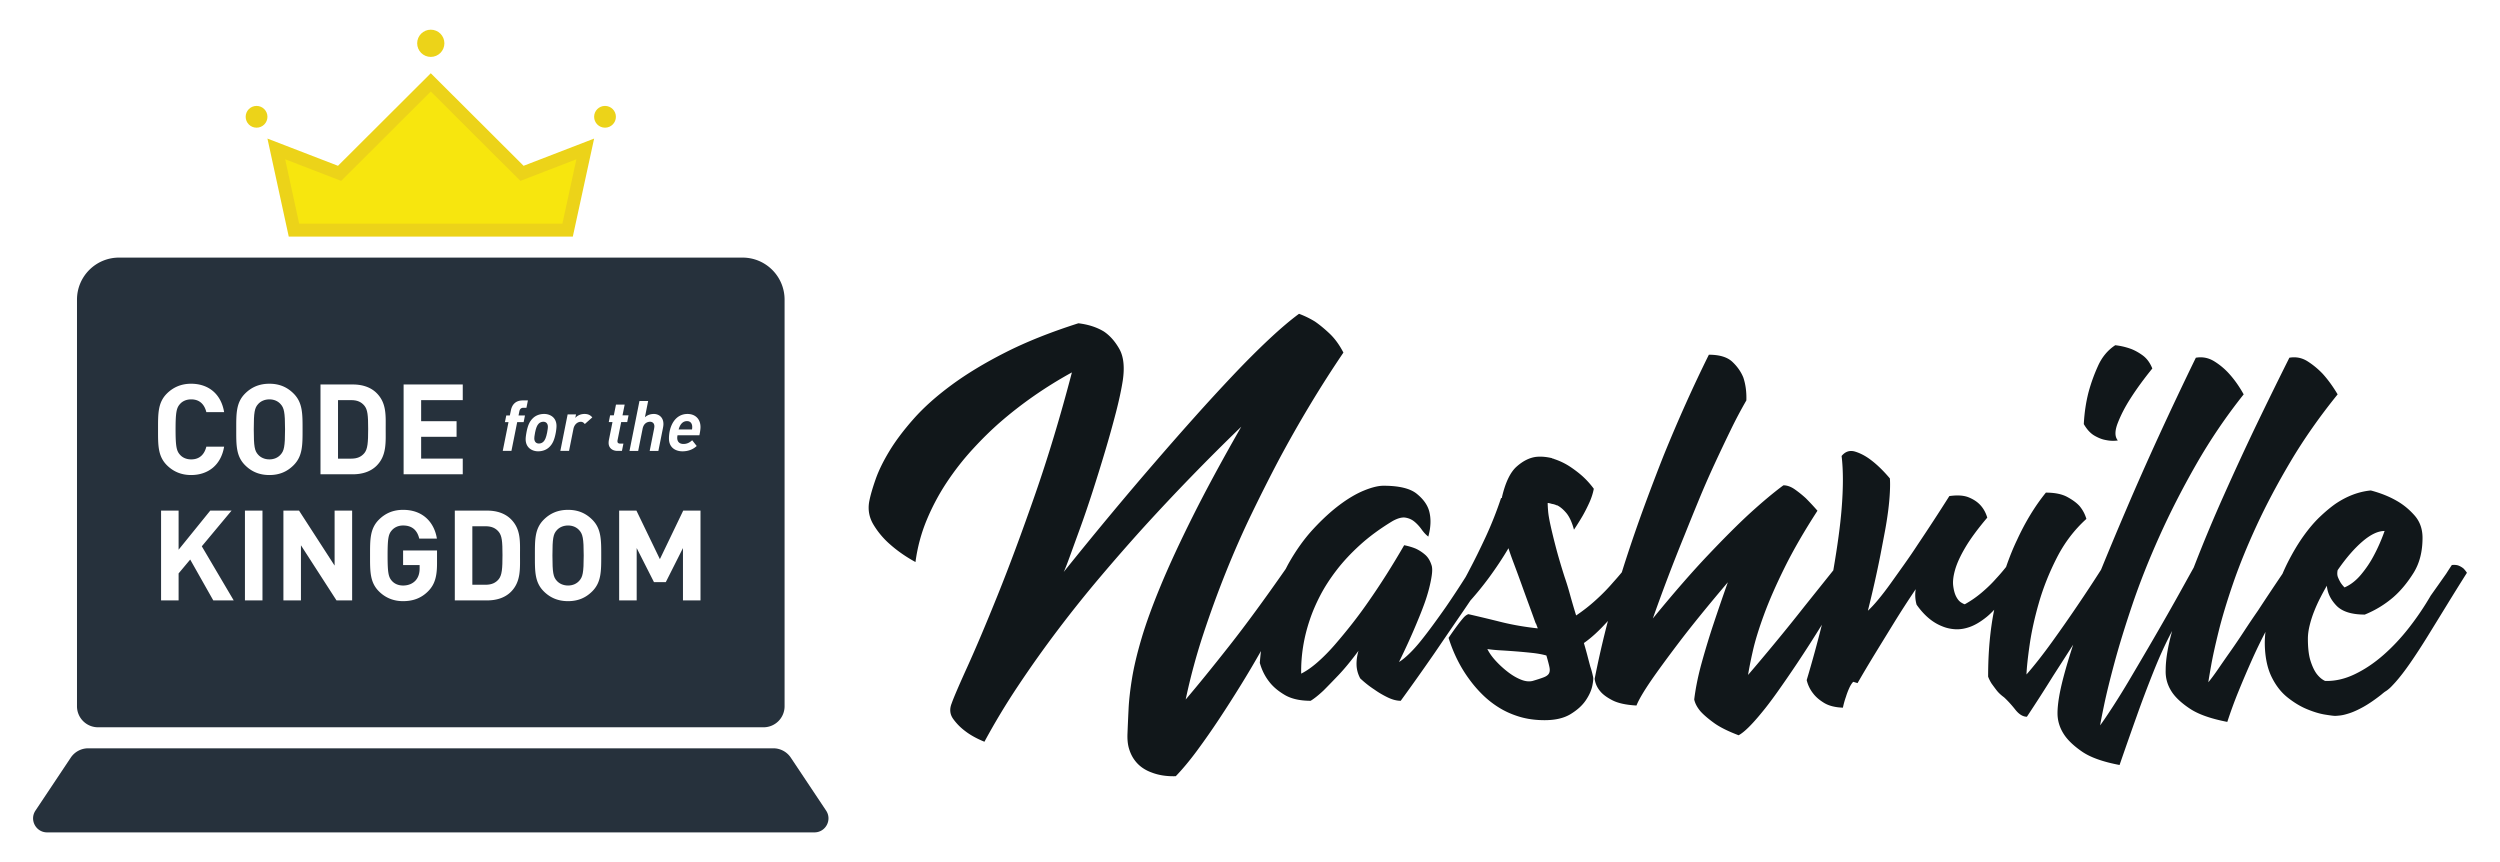 <svg xmlns="http://www.w3.org/2000/svg" width="580" height="200">
  <path fill="#11171A" d="M485.941 101.088c.932.534 1.799.867 2.599 1 .932.2 1.866.234 2.799.1-.734-.865-.734-2.232 0-4.099.733-1.865 1.7-3.732 2.9-5.599 1.4-2.2 3.099-4.532 5.099-6.999-.534-1.333-1.284-2.35-2.25-3.05-.967-.699-1.917-1.215-2.849-1.55a15.848 15.848 0 0 0-3.499-.8c-1.734 1.135-3.067 2.734-3.999 4.799a39.586 39.586 0 0 0-2.2 6.1c-.599 2.334-.967 4.799-1.099 7.398.731 1.268 1.564 2.167 2.499 2.7z"/>
  <path fill="#11171A" d="M571.525 131.883a4.593 4.593 0 0 0-1.099-.649c-.4-.166-.934-.216-1.599-.15-.4.599-.835 1.267-1.301 2a921.537 921.537 0 0 1-3.599 5.099 65.637 65.637 0 0 1-4.999 7.399c-1.867 2.4-3.867 4.533-5.999 6.399-2.134 1.867-4.349 3.349-6.649 4.448-2.299 1.1-4.583 1.617-6.849 1.551-.734-.333-1.4-.9-2-1.7-.534-.733-1-1.733-1.4-2.999-.399-1.265-.599-2.965-.599-5.1 0-.932.133-1.949.4-3.049.266-1.099.615-2.2 1.05-3.299a34.383 34.383 0 0 1 1.45-3.2 59.392 59.392 0 0 1 1.5-2.75c.133 1.667.865 3.2 2.199 4.6 1.333 1.399 3.533 2.099 6.599 2.099 2.465-1 4.699-2.365 6.699-4.099 1.665-1.466 3.199-3.316 4.599-5.55 1.4-2.232 2.099-4.948 2.099-8.148 0-2.065-.617-3.799-1.849-5.199-1.234-1.4-2.617-2.533-4.15-3.4-1.734-1-3.734-1.799-5.999-2.399-2.799.267-5.533 1.3-8.198 3.099-1.135.8-2.335 1.8-3.6 3-1.266 1.2-2.534 2.684-3.799 4.449-1.267 1.767-2.5 3.833-3.7 6.199a46.18 46.18 0 0 0-1.191 2.578 679.355 679.355 0 0 0-5.707 8.57 198.614 198.614 0 0 0-3.2 4.749 161.126 161.126 0 0 1-3.149 4.65 353.87 353.87 0 0 0-2.85 4.099c-.867 1.267-1.633 2.3-2.299 3.1.065-.533.283-1.833.65-3.9.365-2.065.949-4.715 1.75-7.949.8-3.232 1.915-6.931 3.349-11.098 1.432-4.165 3.249-8.631 5.449-13.398 2.2-4.765 4.832-9.731 7.898-14.897 3.066-5.165 6.699-10.349 10.899-15.547-1.067-1.8-2.2-3.366-3.4-4.699a18.809 18.809 0 0 0-3.549-2.95c-1.3-.833-2.716-1.115-4.249-.849a1219.356 1219.356 0 0 0-7.898 16.097 670.816 670.816 0 0 0-7.249 15.698 345.777 345.777 0 0 0-7.05 16.897c-.6 1.067-1.433 2.567-2.5 4.499a558.374 558.374 0 0 1-3.649 6.499 753.383 753.383 0 0 1-4.299 7.449c-1.5 2.567-2.95 5.033-4.35 7.399a178.309 178.309 0 0 1-3.95 6.398c-1.234 1.9-2.216 3.35-2.949 4.35.065-.534.365-2.085.899-4.65.533-2.565 1.333-5.832 2.4-9.798 1.065-3.965 2.45-8.464 4.149-13.498 1.7-5.032 3.783-10.298 6.249-15.797 2.465-5.499 5.315-11.081 8.549-16.747a128.294 128.294 0 0 1 11.048-16.297c-1-1.8-2.1-3.366-3.299-4.699a15.879 15.879 0 0 0-3.499-2.95c-1.335-.833-2.767-1.115-4.3-.849-6.065 12.465-11.432 24.163-16.097 35.094a891.196 891.196 0 0 0-5.897 14.092 342.2 342.2 0 0 1-5.401 8.204 346.965 346.965 0 0 1-5.898 8.449c-2.134 2.966-4.134 5.517-5.999 7.649.065-1.666.315-3.999.75-6.999.433-3 1.149-6.232 2.149-9.699 1-3.465 2.382-6.931 4.15-10.399 1.765-3.465 4.049-6.465 6.848-8.998a8.184 8.184 0 0 0-1.599-3c-.667-.732-1.617-1.432-2.85-2.099-1.234-.666-2.883-1-4.948-1-2.535 3.133-4.767 6.799-6.699 10.998-.894 1.856-1.738 3.942-2.534 6.25a43.797 43.797 0 0 1-2.365 2.749c-.934 1.067-2.034 2.133-3.299 3.2a24.128 24.128 0 0 1-3.9 2.699c-.134 0-.417-.133-.849-.399-.435-.266-.817-.716-1.15-1.35-.334-.633-.566-1.465-.699-2.5-.135-1.032.016-2.299.449-3.799.434-1.5 1.233-3.232 2.4-5.199 1.166-1.965 2.849-4.249 5.049-6.848-.334-1.133-.867-2.099-1.599-2.9-.667-.732-1.567-1.332-2.7-1.799-1.135-.466-2.634-.565-4.499-.3a482.943 482.943 0 0 1-7.299 11.198c-1 1.534-2.034 3.049-3.1 4.549a1954.5 1954.5 0 0 1-3.099 4.349c-1 1.4-1.966 2.668-2.9 3.8-.933 1.134-1.766 2.034-2.5 2.699 1.133-4.531 2.1-8.831 2.9-12.897.333-1.733.666-3.483 1-5.249a86.18 86.18 0 0 0 .8-4.999c.2-1.565.333-3.015.4-4.35.065-1.332.065-2.399 0-3.199-1.468-1.733-2.9-3.132-4.299-4.199-1.2-.932-2.434-1.6-3.7-2-1.267-.4-2.335-.065-3.2 1 .4 3.266.4 7.366 0 12.298-.301 3.79-.945 8.54-1.924 14.229l-6.774 8.467a439.764 439.764 0 0 1-6.898 8.548 485.96 485.96 0 0 1-6.1 7.249c.2-1.333.565-3.182 1.1-5.549.532-2.366 1.399-5.182 2.599-8.449 1.2-3.265 2.799-6.915 4.799-10.948 2-4.032 4.532-8.414 7.599-13.147a61.43 61.43 0 0 0-2.7-2.9 25.64 25.64 0 0 0-2.549-2.049c-.9-.633-1.785-.95-2.65-.95-2.267 1.667-4.934 3.9-7.999 6.699-2.599 2.399-5.767 5.566-9.498 9.498-3.734 3.934-7.999 8.832-12.798 14.698a426.025 426.025 0 0 1 7.299-19.197 843.571 843.571 0 0 1 3.349-8.249 207.932 207.932 0 0 1 3.65-8.349 447.645 447.645 0 0 1 3.749-7.898 106.934 106.934 0 0 1 3.65-6.899c.065-1.932-.168-3.7-.7-5.299-.534-1.333-1.384-2.549-2.549-3.65-1.168-1.099-2.984-1.649-5.449-1.649-3.666 7.398-7.166 15.198-10.498 23.396-1.4 3.535-2.85 7.334-4.35 11.398a349.281 349.281 0 0 0-4.399 12.698c-.322.987-.636 1.984-.948 2.985a62.373 62.373 0 0 1-2.001 2.314 44.345 44.345 0 0 1-3.949 4.049 38.967 38.967 0 0 1-4.65 3.65 176.291 176.291 0 0 1-1.45-4.949 62.084 62.084 0 0 0-1.25-4.049c-.867-2.733-1.549-5.065-2.049-6.999-.5-1.932-.9-3.582-1.2-4.949-.3-1.365-.484-2.45-.55-3.249-.067-.8-.1-1.432-.1-1.9.133 0 .332.035.599.101.2.067.4.117.6.149.2.035.466.117.801.25v.101l.1-.101c.732.335 1.466.934 2.2 1.8.732.867 1.333 2.167 1.799 3.899.666-1 1.333-2.065 2-3.2a36.934 36.934 0 0 0 1.55-3.049c.5-1.099.85-2.182 1.05-3.249a19.79 19.79 0 0 0-2.5-2.799c-.8-.732-1.766-1.482-2.899-2.25a15.547 15.547 0 0 0-3.799-1.849c-.135-.066-.234-.101-.301-.101s-.134-.032-.199-.1a12.875 12.875 0 0 0-1.75-.3 9.626 9.626 0 0 0-1.95 0c-1.534.199-3.034.949-4.499 2.25-1.468 1.3-2.6 3.649-3.4 7.049v.3c-.067-.065-.134-.1-.2-.1a86.022 86.022 0 0 1-3.599 9.098c-1.334 2.867-2.567 5.366-3.7 7.499a86.637 86.637 0 0 1-.942 1.785 226.92 226.92 0 0 1-4.556 6.914 226.893 226.893 0 0 1-2.899 4.049c-1 1.367-1.967 2.634-2.9 3.799-.934 1.167-1.849 2.184-2.75 3.049-.899.867-1.684 1.5-2.349 1.9 1.665-3.4 3.099-6.564 4.299-9.498a90.056 90.056 0 0 0 1.5-3.799 38.155 38.155 0 0 0 1.15-3.65c.3-1.165.516-2.215.649-3.149.133-.933.133-1.666 0-2.2-.334-1.133-.849-2-1.55-2.6a9.137 9.137 0 0 0-2.15-1.399c-.8-.333-1.699-.6-2.699-.8-2.734 4.734-5.499 9.098-8.299 13.097a106.658 106.658 0 0 1-3.799 5.15 126.517 126.517 0 0 1-3.999 4.849c-1.334 1.534-2.667 2.884-3.999 4.049-1.334 1.167-2.599 2.049-3.799 2.65-.067-4.199.599-8.365 2-12.498.599-1.8 1.4-3.665 2.4-5.6 1-1.932 2.265-3.899 3.799-5.898 1.532-2 3.365-3.965 5.499-5.899 2.133-1.932 4.632-3.765 7.499-5.499 1.2-.665 2.2-.932 3-.8.8.135 1.5.45 2.099.95.6.5 1.15 1.099 1.65 1.799s1.015 1.25 1.549 1.65c.6-2.2.666-4.165.2-5.899-.4-1.466-1.367-2.815-2.9-4.049-1.534-1.233-4.099-1.85-7.699-1.85-1.199 0-2.699.367-4.499 1.1-1.799.734-3.699 1.849-5.698 3.349-2 1.5-4.035 3.367-6.1 5.6-2.067 2.234-3.966 4.883-5.699 7.948-.24.424-.462.874-.692 1.313-4.904 7.033-9.245 12.956-13.005 17.735-4.067 5.166-7.466 9.348-10.198 12.548a141.294 141.294 0 0 1 4.049-15.047c1.633-4.965 3.4-9.815 5.299-14.548 1.9-4.732 3.9-9.264 5.999-13.597a415.09 415.09 0 0 1 6.149-12.198c4.732-8.864 9.764-17.23 15.097-25.095-.933-1.799-2-3.265-3.199-4.4-1.2-1.133-2.335-2.065-3.4-2.799a21.094 21.094 0 0 0-3.7-1.799c-2 1.467-4.317 3.434-6.949 5.898-2.633 2.467-5.416 5.249-8.348 8.349a457.988 457.988 0 0 0-8.999 9.798 792.14 792.14 0 0 0-8.998 10.248c-6.866 7.933-13.964 16.464-21.296 25.595.266-.532.733-1.715 1.4-3.549.665-1.833 1.466-4.032 2.399-6.599.933-2.565 1.9-5.399 2.9-8.499 1-3.1 1.965-6.215 2.899-9.349a262.473 262.473 0 0 0 2.5-8.948c.733-2.833 1.265-5.315 1.6-7.449.465-3.132.2-5.582-.8-7.349-1-1.765-2.199-3.115-3.6-4.049-1.667-1-3.634-1.633-5.899-1.899-6.466 2.066-12.098 4.316-16.897 6.749-4.799 2.433-8.966 4.948-12.498 7.549-3.534 2.599-6.466 5.216-8.798 7.848-2.334 2.634-4.217 5.134-5.649 7.499-1.434 2.367-2.5 4.549-3.199 6.549-.7 2-1.184 3.667-1.45 4.999-.4 2-.065 3.867 1 5.6a19.094 19.094 0 0 0 3.8 4.499c1.732 1.534 3.699 2.899 5.899 4.099.465-3.465 1.35-6.749 2.649-9.848a51.7 51.7 0 0 1 4.649-8.699c1.8-2.7 3.765-5.215 5.899-7.549 2.132-2.333 4.265-4.432 6.399-6.299 5.065-4.4 10.631-8.264 16.697-11.599-2.667 10.199-5.533 19.697-8.599 28.495-3.066 8.798-5.949 16.547-8.648 23.246-2.699 6.699-5.033 12.216-6.999 16.547-1.967 4.334-3.184 7.167-3.649 8.499-.534 1.333-.417 2.533.35 3.6.766 1.065 1.682 2 2.75 2.799 1.199.932 2.699 1.765 4.499 2.5a161.835 161.835 0 0 1 7.899-13.097 262.72 262.72 0 0 1 9.248-12.998 287.63 287.63 0 0 1 9.898-12.349 476.96 476.96 0 0 1 9.748-11.148 507.933 507.933 0 0 1 22.796-23.496c-4.467 7.799-8.216 14.732-11.248 20.796-3.034 6.066-5.517 11.433-7.449 16.097-1.934 4.666-3.416 8.749-4.449 12.248-1.034 3.499-1.767 6.584-2.199 9.248-.435 2.667-.7 5.017-.8 7.049a512.89 512.89 0 0 0-.25 5.649c-.067 1.4.05 2.599.35 3.599s.716 1.866 1.25 2.6a7.68 7.68 0 0 0 1.8 1.799 8.983 8.983 0 0 0 2.099 1.099c1.666.666 3.565.966 5.699.9 1.6-1.667 3.249-3.65 4.949-5.949a174.375 174.375 0 0 0 5.099-7.299c1.7-2.567 3.382-5.199 5.049-7.899a235.574 235.574 0 0 0 4.665-7.888 64.755 64.755 0 0 0-.265 2.74c.467 1.667 1.199 3.133 2.199 4.399.867 1.135 2.067 2.15 3.6 3.05 1.532.899 3.532 1.349 5.999 1.349.865-.533 1.865-1.333 2.999-2.4.932-.932 2.083-2.115 3.45-3.549 1.365-1.432 2.915-3.315 4.649-5.648-.334 1.134-.484 2.234-.45 3.299.033 1.067.316 2.099.85 3.099 1.065 1 2.165 1.867 3.299 2.6.932.667 1.95 1.266 3.049 1.799 1.1.534 2.116.8 3.049.8a564.07 564.07 0 0 0 7.8-10.998 3547.18 3547.18 0 0 1 6.799-9.949c.54-.788 1.058-1.555 1.564-2.31a73.694 73.694 0 0 0 4.184-5.139c1.765-2.399 3.315-4.732 4.649-6.999.266.867.682 2.05 1.25 3.55.565 1.5 1.15 3.083 1.75 4.749.6 1.667 1.2 3.316 1.799 4.948.601 1.635 1.1 3.017 1.5 4.15h-.1c.065 0 .133.034.2.1.065.2.133.385.2.551.065.167.133.35.199.55-3.066-.333-5.933-.833-8.598-1.5a392.536 392.536 0 0 0-7.499-1.799c-.4.134-.8.434-1.2.899-.399.468-.8.968-1.2 1.5a76.092 76.092 0 0 0-2.199 3.1c1.134 3.599 2.734 6.799 4.799 9.598a28.446 28.446 0 0 0 3 3.499 21.677 21.677 0 0 0 3.849 3.049c1.432.9 3.033 1.616 4.799 2.15 1.765.532 3.715.8 5.85.8 2.465 0 4.465-.467 5.999-1.4 1.532-.933 2.7-1.984 3.499-3.149.8-1.166 1.315-2.299 1.55-3.4.232-1.099.283-1.849.15-2.25a19.297 19.297 0 0 0-.6-2.2c-.2-.732-.417-1.55-.649-2.449-.234-.9-.518-1.916-.85-3.05 1.713-1.181 3.572-2.889 5.574-5.119a227.672 227.672 0 0 0-3.076 13.419c.134 1.066.567 2.034 1.3 2.899.6.734 1.55 1.434 2.849 2.1 1.301.665 3.15 1.065 5.55 1.199.532-1.332 1.665-3.265 3.399-5.799 1.466-2.132 3.6-5.049 6.399-8.749s6.599-8.381 11.398-14.047a528.827 528.827 0 0 0-3.299 9.598c-.934 2.8-1.834 5.749-2.7 8.849-.867 3.099-1.467 6.016-1.799 8.749.2.932.7 1.865 1.5 2.799.733.8 1.765 1.682 3.1 2.65 1.332.965 3.232 1.915 5.698 2.849 1.265-.667 3.066-2.434 5.399-5.299 1-1.2 2.166-2.733 3.499-4.6a284.872 284.872 0 0 0 4.65-6.749 303.39 303.39 0 0 0 5.773-8.996 289.665 289.665 0 0 1-3.524 12.846 7.868 7.868 0 0 0 1.5 3.099c.599.8 1.449 1.534 2.549 2.2 1.099.666 2.549 1.033 4.349 1.099.2-.933.433-1.765.7-2.5.2-.665.45-1.332.75-2 .3-.665.615-1.165.95-1.5l1 .301c1.265-2.2 2.632-4.499 4.099-6.899 1.265-2.065 2.7-4.4 4.299-6.999 1.6-2.599 3.3-5.232 5.1-7.899-.2 1.2-.135 2.4.2 3.6 1.732 2.466 3.699 4.133 5.898 4.999.932.399 1.95.634 3.049.7 1.1.066 2.25-.116 3.45-.551 1.2-.433 2.483-1.199 3.85-2.299a17.003 17.003 0 0 0 1.759-1.672c-.935 4.617-1.411 9.785-1.411 15.52.2.534.467 1.066.8 1.599.335.467.718.984 1.15 1.55.434.567 1.016 1.117 1.75 1.65.865.8 1.732 1.75 2.599 2.849.866 1.1 1.765 1.65 2.7 1.65a366.52 366.52 0 0 0 6.099-9.498 3272.13 3272.13 0 0 0 4.636-7.217c-.9 2.747-1.669 5.313-2.286 7.668-.899 3.433-1.349 6.182-1.349 8.249 0 1.732.5 3.365 1.5 4.899.867 1.333 2.267 2.666 4.199 3.999 1.934 1.333 4.832 2.366 8.699 3.1 1.332-3.867 2.665-7.667 3.999-11.398 1.133-3.2 2.415-6.599 3.849-10.199 1.432-3.599 2.882-6.764 4.349-9.498-1 3.6-1.5 6.634-1.5 9.099-.066 1.799.4 3.466 1.4 4.999.865 1.334 2.283 2.649 4.249 3.949 1.965 1.301 4.849 2.316 8.649 3.05a103.718 103.718 0 0 1 2.599-7.099 249.928 249.928 0 0 1 3.049-7.148 116.786 116.786 0 0 1 3.207-6.635 21.596 21.596 0 0 0-.158 2.936c.067 2.966.584 5.449 1.55 7.449.968 2 2.2 3.599 3.7 4.799 1.5 1.2 3.015 2.115 4.549 2.75 1.533.633 2.916 1.05 4.15 1.25 1.232.2 2.015.3 2.349.3.266 0 .682-.034 1.25-.1.565-.067 1.3-.25 2.2-.551.9-.3 1.95-.784 3.15-1.449 1.199-.668 2.565-1.6 4.099-2.8.466-.399.783-.649.95-.75.165-.1.315-.199.45-.3.133-.1.315-.25.55-.45.232-.199.683-.665 1.349-1.399 1.065-1.2 2.233-2.715 3.499-4.549 1.265-1.833 2.6-3.882 3.999-6.149 1.4-2.265 2.866-4.65 4.4-7.149 1.532-2.5 3.099-5.015 4.699-7.549a6.509 6.509 0 0 0-.801-1.005zm-29.194.4c1.932-2.799 3.849-5.015 5.749-6.649 1.899-1.633 3.615-2.45 5.149-2.45-.734 2.067-1.567 3.967-2.5 5.699-.8 1.534-1.784 3-2.95 4.4-1.167 1.399-2.449 2.399-3.849 3a7.044 7.044 0 0 1-.9-1.1 10.04 10.04 0 0 1-.599-1.199c-.201-.467-.235-1.034-.1-1.701zm-182.966 23.946c-.2.367-.6.667-1.2.899-.6.234-1.467.518-2.599.85-.801.199-1.7.1-2.7-.301-1-.399-2-.982-3-1.75-1-.766-1.934-1.615-2.799-2.549-.867-.932-1.535-1.865-2-2.799.865.135 1.883.234 3.049.3 1.165.067 2.382.15 3.649.25 1.265.101 2.515.218 3.749.351 1.233.134 2.316.334 3.249.599.333 1.135.566 2.017.7 2.65.135.634.102 1.134-.098 1.5z"/>
  <path fill="#26313C" d="M115.698 134.378c.76-.937.878-2.429.878-5.589 0-3.159-.117-4.476-.878-5.412-.702-.849-1.638-1.287-3.043-1.287h-3.072v13.575h3.072c1.405-.001 2.341-.439 3.043-1.287zM125.028 102.9c.406 0 .78-.163 1.041-.423.406-.39.65-1.056.862-2.114.146-.764.179-1.122.179-1.317 0-.813-.439-1.203-1.057-1.203-.406 0-.797.163-1.057.423-.406.39-.65 1.041-.862 2.097-.146.764-.179 1.138-.179 1.334 0 .813.455 1.203 1.073 1.203zM131.792 121.914c-1.112 0-2.048.438-2.633 1.111-.79.878-.995 1.843-.995 5.852 0 4.008.205 4.974.995 5.852.585.673 1.521 1.112 2.633 1.112s2.019-.439 2.604-1.112c.79-.878 1.024-1.843 1.024-5.852 0-4.008-.234-4.974-1.024-5.852-.585-.673-1.492-1.111-2.604-1.111zM85.413 99.528c0-3.159-.117-4.476-.878-5.412-.702-.849-1.638-1.287-3.043-1.287H78.42v13.575h3.072c1.405 0 2.341-.438 3.043-1.287.761-.937.878-2.429.878-5.589zM62.502 106.579c1.112 0 2.019-.439 2.604-1.112.79-.878 1.024-1.843 1.024-5.852 0-4.008-.234-4.974-1.024-5.852-.585-.673-1.492-1.111-2.604-1.111s-2.048.438-2.633 1.111c-.79.878-.995 1.843-.995 5.852 0 4.008.205 4.974.995 5.852.585.673 1.522 1.112 2.633 1.112z"/>
  <path fill="#26313C" d="M22.738 168.729h154.408a4.877 4.877 0 0 0 4.877-4.877V69.517c0-5.387-4.367-9.754-9.754-9.754H27.615c-5.387 0-9.754 4.367-9.754 9.754v94.335a4.876 4.876 0 0 0 4.877 4.877zm38.156-29.436h-4.067v-20.831h4.067v20.831zm20.802 0h-3.628l-8.25-12.786v12.786h-4.067v-20.831h3.628l8.25 12.756v-12.756h4.067v20.831zm80.819 0h-4.067V127.15l-3.979 7.899h-2.75l-4.008-7.899v12.142h-4.067v-20.831h4.008l5.442 11.264 5.413-11.264h4.008v20.832zm-3.008-43.255c1.805 0 3.008 1.187 3.008 3.025 0 .569-.114 1.252-.26 1.919h-5.073c-.033.228-.065.39-.065.602 0 .829.455 1.414 1.447 1.414.813 0 1.431-.309 2.017-.862l1.056 1.334c-.878.829-2.032 1.236-3.3 1.236-1.48 0-3.138-.749-3.138-2.976-.001-2.846 1.397-5.692 4.308-5.692zm-11.153-3.007h2.016l-.748 3.772c.537-.487 1.235-.764 2.081-.764 1.024 0 2.211.651 2.211 2.342 0 .341-.065.667-.114.943l-1.057 5.285h-2.017l1.024-5.155c.033-.179.065-.39.065-.552 0-.732-.488-1.057-.992-1.057-.569 0-1.48.293-1.74 1.626l-1.024 5.138h-2.017l2.312-11.578zm-7.12 4.894l.309-1.561h.862l.504-2.504h2.016l-.504 2.504h1.398l-.309 1.561h-1.398l-.829 4.162c-.033.13-.033.227-.033.309 0 .341.212.52.65.52h.732l-.342 1.691h-1.041c-1.17 0-2.049-.683-2.049-1.838 0-.293.033-.52.065-.699l.829-4.146h-.86zm-3.825 39.261c-1.463 1.463-3.247 2.282-5.617 2.282s-4.184-.819-5.646-2.282c-2.107-2.107-2.048-4.71-2.048-8.309 0-3.599-.058-6.202 2.048-8.309 1.463-1.463 3.277-2.282 5.646-2.282 2.37 0 4.155.819 5.617 2.282 2.107 2.107 2.077 4.71 2.077 8.309.001 3.599.03 6.202-2.077 8.309zm-5.717-41.05h1.951l-.179.829c.471-.569 1.268-.927 2.146-.927.813 0 1.349.26 1.805.797l-1.74 1.545c-.146-.179-.407-.52-.927-.52-.797 0-1.512.65-1.707 1.626l-1.024 5.122H130l1.692-8.472zm-5.445-.098c1.284 0 2.861.732 2.861 2.797 0 .52-.098 1.138-.163 1.528-.325 1.74-.764 2.65-1.512 3.366-.634.618-1.545.976-2.602.976-1.284 0-2.878-.749-2.878-2.813 0-.521.114-1.138.179-1.529.325-1.74.764-2.634 1.513-3.349.635-.618 1.546-.976 2.602-.976zm-9.105 1.903l.309-1.545h.829l.244-1.171c.293-1.48 1.203-2.325 2.764-2.325h1.187l-.342 1.707h-.715c-.488 0-.813.26-.927.829l-.195.959h1.496l-.309 1.545h-1.496l-1.334 6.667h-2.016l1.333-6.667h-.828zm1.394 22.51c2.34 2.34 2.106 5.208 2.106 8.338 0 3.131.234 6.174-2.106 8.515-1.375 1.375-3.335 1.989-5.501 1.989h-7.519v-20.831h7.519c2.166-.001 4.126.614 5.501 1.989zM93.637 89.2h13.722v3.628h-9.655v4.886h8.221v3.628h-8.221v5.061h9.655v3.628H93.637V89.2zm7.723 35.756h-4.096c-.468-1.961-1.668-3.042-3.745-3.042-1.112 0-2.019.438-2.604 1.111-.79.878-.995 1.843-.995 5.852 0 4.008.205 5.003.995 5.881.585.673 1.492 1.083 2.604 1.083 1.229 0 2.223-.439 2.896-1.171.673-.76.936-1.697.936-2.779v-.791h-3.833v-3.393h7.87v3.042c0 3.014-.527 4.828-1.99 6.349-1.668 1.726-3.657 2.369-5.881 2.369-2.282 0-4.155-.819-5.617-2.282-2.107-2.107-2.048-4.71-2.048-8.309 0-3.599-.058-6.202 2.048-8.309 1.463-1.463 3.277-2.282 5.617-2.282 4.829.001 7.287 3.161 7.843 6.671zM74.354 89.2h7.519c2.165 0 4.126.614 5.5 1.99 2.341 2.34 2.107 5.208 2.107 8.338 0 3.131.234 6.174-2.107 8.515-1.375 1.375-3.335 1.989-5.5 1.989h-7.519V89.2zm-17.498 2.107c1.463-1.463 3.277-2.282 5.646-2.282 2.37 0 4.155.819 5.617 2.282 2.107 2.107 2.077 4.71 2.077 8.309 0 3.599.029 6.202-2.077 8.309-1.463 1.463-3.247 2.282-5.617 2.282s-4.183-.819-5.646-2.282c-2.107-2.107-2.048-4.71-2.048-8.309 0-3.599-.059-6.203 2.048-8.309zm-2.635 47.986h-4.74l-5.354-9.479-2.692 3.218v6.261h-4.067v-20.831h4.067v9.07l7.343-9.07h4.944l-6.905 8.28 7.404 12.551zM38.714 91.307c1.463-1.463 3.335-2.282 5.617-2.282 3.891 0 6.934 2.223 7.665 6.583h-4.125c-.41-1.668-1.463-2.954-3.511-2.954-1.112 0-2.019.41-2.604 1.082-.79.878-1.024 1.872-1.024 5.881 0 4.008.234 5.003 1.024 5.881.585.673 1.492 1.083 2.604 1.083 2.048 0 3.102-1.287 3.511-2.955h4.125c-.731 4.359-3.803 6.583-7.665 6.583-2.282 0-4.155-.819-5.617-2.282-2.107-2.107-2.048-4.71-2.048-8.309 0-3.601-.058-6.205 2.048-8.311z"/>
  <path fill="#26313C" d="M160.596 99.063c0-.879-.471-1.366-1.203-1.366-.862 0-1.577.569-1.951 1.935h3.106c.032-.179.048-.39.048-.569zM191.657 188.059l-8.187-12.281a4.876 4.876 0 0 0-4.058-2.172H20.471a4.877 4.877 0 0 0-4.058 2.172l-8.187 12.281c-1.44 2.161.108 5.055 2.705 5.055h178.021c2.597-.001 4.146-2.895 2.705-5.055z"/>
  <g>
    <path fill="#F7E60E" d="M68.199 53.387l-4.095-18.835 14.678 5.664 21.159-21.105 21.16 21.105 14.678-5.664-4.094 18.835z"/>
    <path fill="#ECD319" d="M99.941 21.229l19.41 19.36 1.38 1.377 1.819-.702 11.172-4.311-3.246 14.933H69.407l-3.246-14.933 11.172 4.311 1.819.702 1.38-1.377 19.409-19.36m0-4.237L78.413 38.466 62.047 32.15l4.943 22.737h65.904l4.943-22.737-16.366 6.316-21.53-21.474z"/>
    <circle cx="99.941" cy="10.045" r="3.158" fill="#ECD319"/>
    <circle cx="59.52" cy="27.097" r="2.526" fill="#ECD319"/>
    <g>
      <circle cx="140.363" cy="27.097" r="2.526" fill="#ECD319"/>
    </g>
  </g>
</svg>